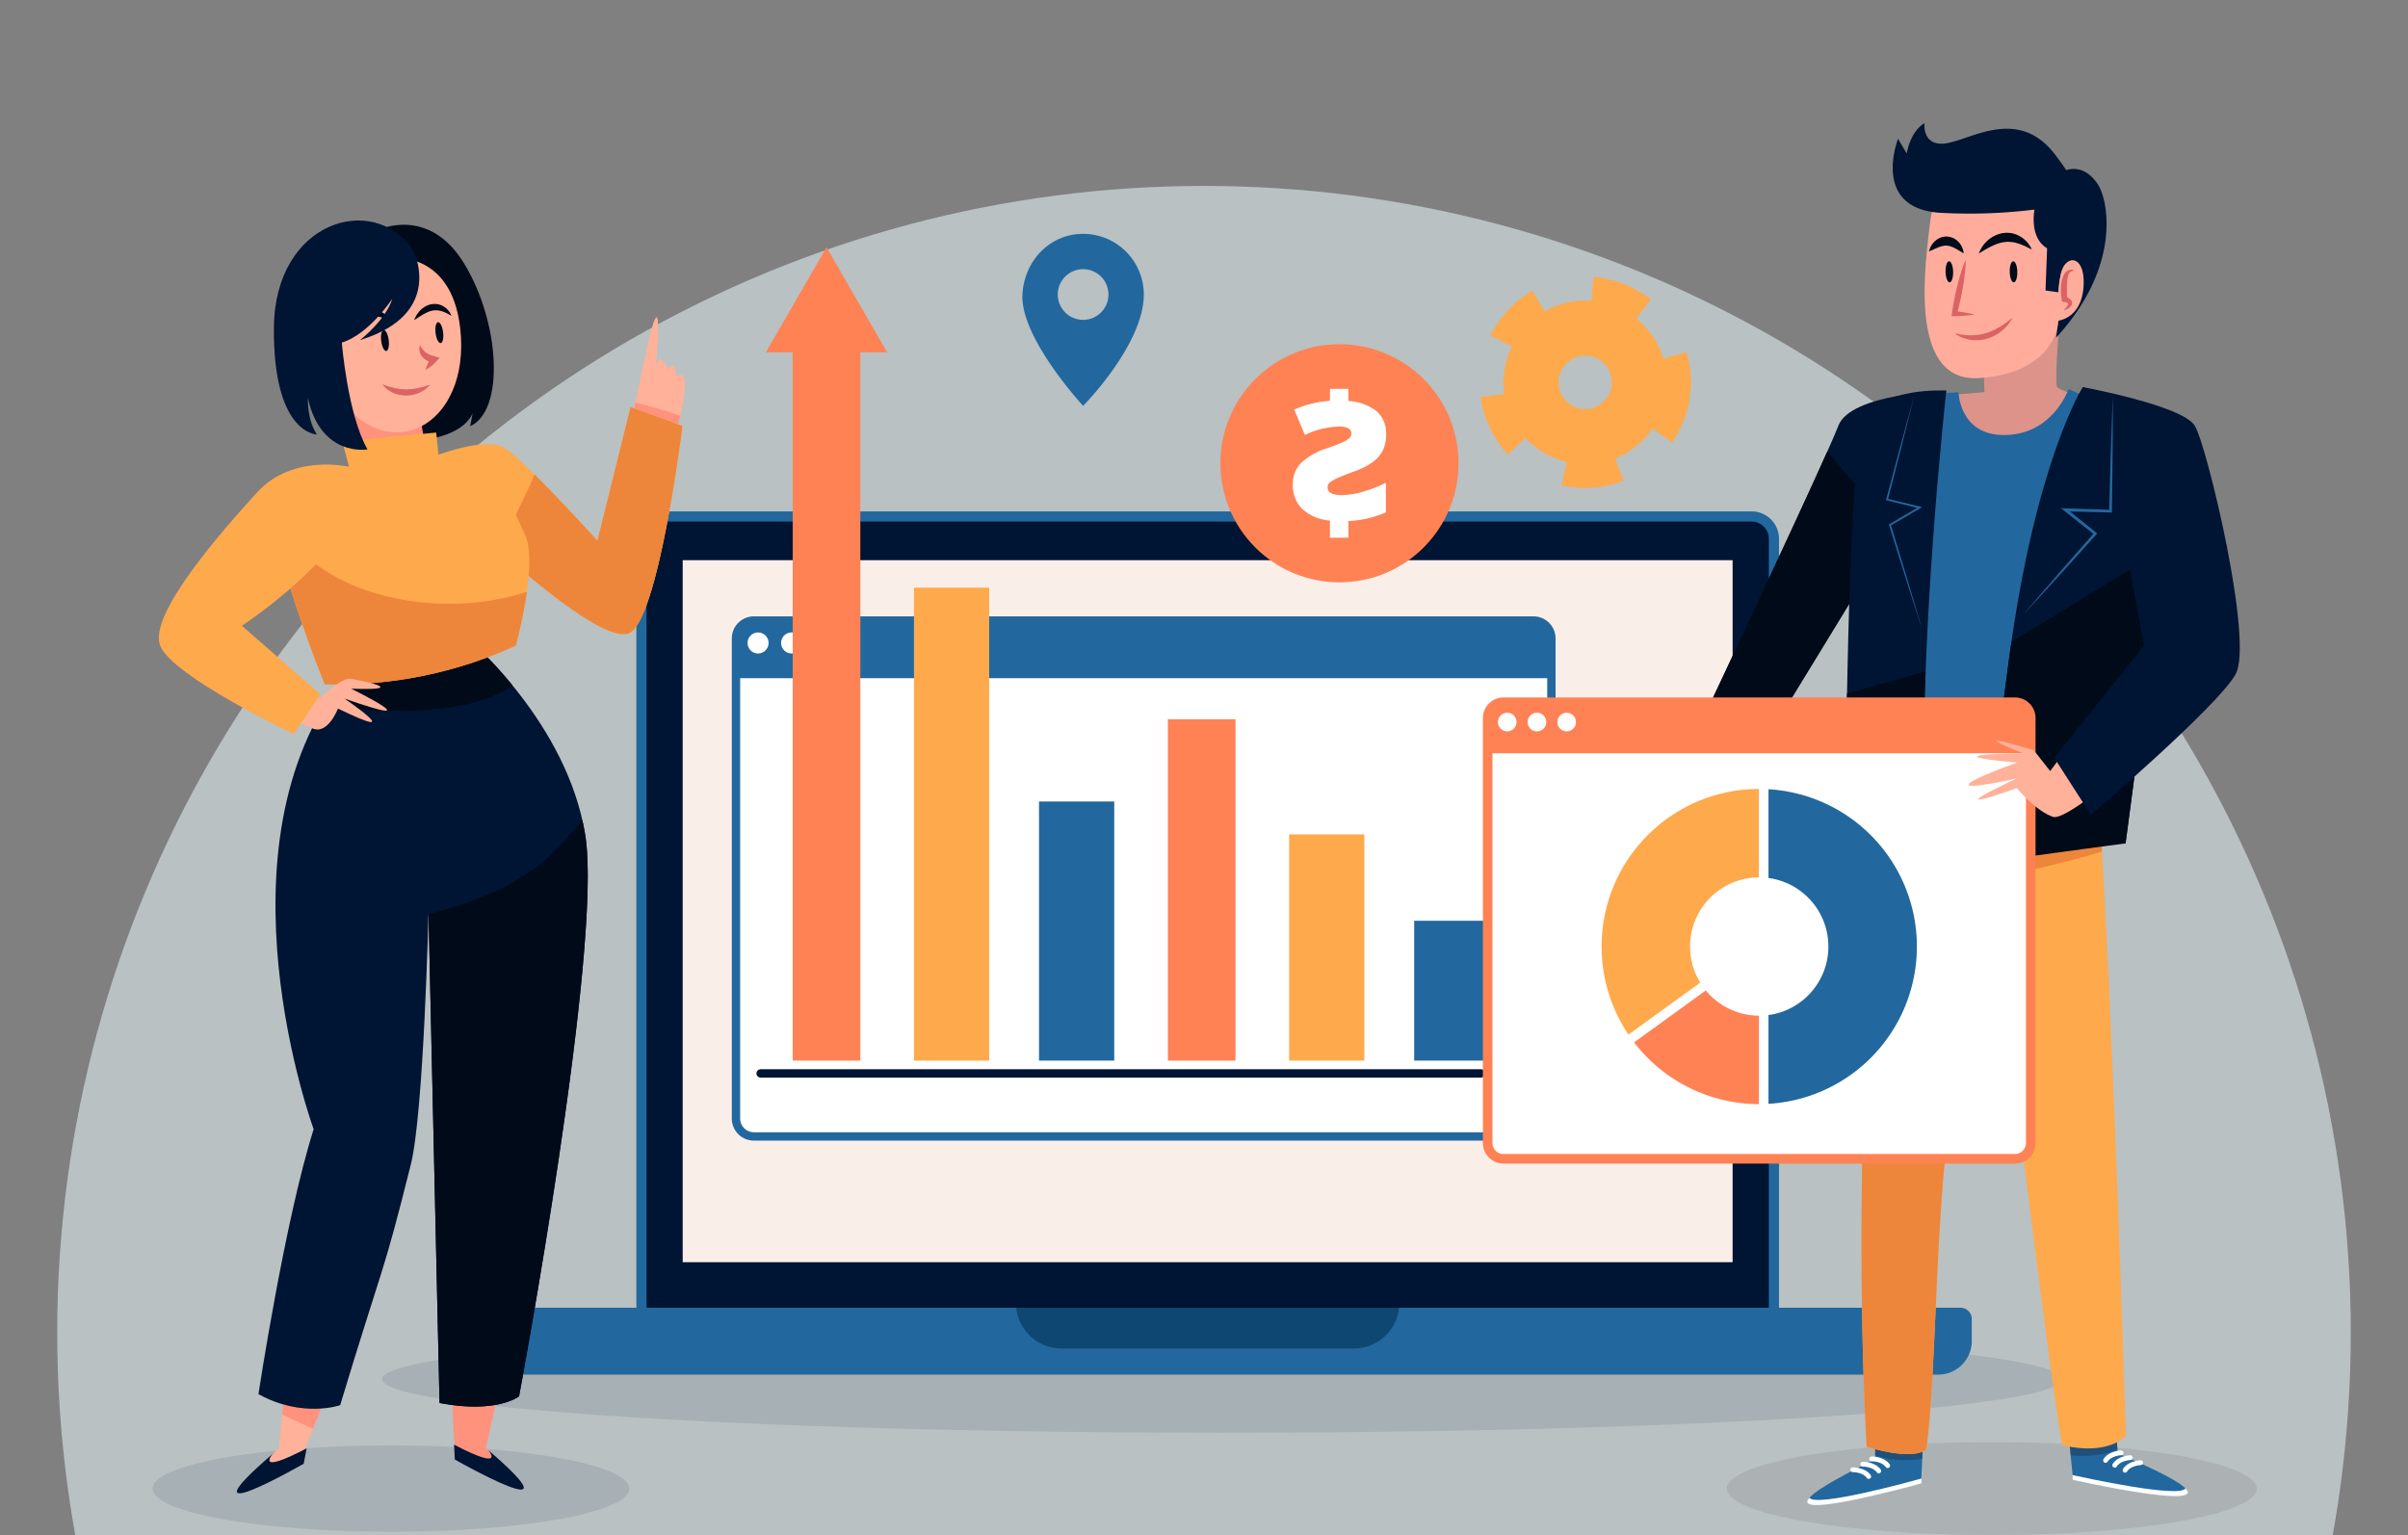<svg xmlns="http://www.w3.org/2000/svg" xmlns:xlink="http://www.w3.org/1999/xlink" width="505" height="322" viewBox="0 0 505 322">
  <rect x="0" y="0" width="505" height="322" fill="#808080" stroke="none"/>
  <defs>
    <clipPath id="clip-path">
      <rect id="Rectángulo_416964" data-name="Rectángulo 416964" width="505" height="322" fill="#fff" stroke="#707070" stroke-width="1"/>
    </clipPath>
  </defs>
  <g id="Enmascarar_grupo_1098891" data-name="Enmascarar grupo 1098891" clip-path="url(#clip-path)">
    <g id="Grupo_1202704" data-name="Grupo 1202704" transform="translate(12 25.847)">
      <circle id="Elipse_12683" data-name="Elipse 12683" cx="240.5" cy="240.5" r="240.5" transform="translate(0 13.153)" fill="#e4f2f4" opacity="0.57"/>
      <g id="OBJECTS" transform="translate(20 0)">
        <g id="Grupo_1202354" data-name="Grupo 1202354" transform="translate(48.113 23.207)">
          <g id="Grupo_1202339" data-name="Grupo 1202339" transform="translate(0 59.287)">
            <ellipse id="Elipse_12660" data-name="Elipse 12660" cx="176.202" cy="11.247" rx="176.202" ry="11.247" transform="translate(0 169.709)" fill="#001433" opacity="0.1"/>
            <g id="Grupo_1202338" data-name="Grupo 1202338" transform="translate(12.922)">
              <g id="Grupo_1202336" data-name="Grupo 1202336" transform="translate(41.49)">
                <path id="Trazado_1043733" data-name="Trazado 1043733" d="M201.006,321.546a4.675,4.675,0,0,0,4.675,4.675H433.825a4.675,4.675,0,0,0,4.675-4.675V156.983a4.675,4.675,0,0,0-4.675-4.675H205.681a4.675,4.675,0,0,0-4.675,4.675Z" transform="translate(-201.006 -152.308)" fill="#001433" stroke="#22689e" stroke-miterlimit="10" stroke-width="2.139"/>
                <rect id="Rectángulo_416839" data-name="Rectángulo 416839" width="220.185" height="147.258" transform="translate(8.649 9.167)" fill="#faeee8"/>
              </g>
              <g id="Grupo_1202337" data-name="Grupo 1202337" transform="translate(0 165.978)">
                <path id="Trazado_1043734" data-name="Trazado 1043734" d="M140.07,405.422h315.8a2.338,2.338,0,0,1,2.338,2.338V412.9a2.315,2.315,0,0,1-.092.614,7.008,7.008,0,0,1-6.921,5.931H144.746a7.008,7.008,0,0,1-6.921-5.931,2.316,2.316,0,0,1-.092-.614V407.76A2.337,2.337,0,0,1,140.07,405.422Z" transform="translate(-137.733 -405.422)" fill="#22689e"/>
                <path id="Trazado_1043735" data-name="Trazado 1043735" d="M401.166,405.422a9.574,9.574,0,0,1-9.517,8.549H330.379a9.574,9.574,0,0,1-9.517-8.549Z" transform="translate(-200.778 -405.422)" fill="#003154" opacity="0.6"/>
              </g>
            </g>
          </g>
          <g id="Grupo_1202348" data-name="Grupo 1202348" transform="translate(74.234 2.816)">
            <g id="Grupo_1202344" data-name="Grupo 1202344" transform="translate(0 78.302)">
              <g id="Grupo_1202340" data-name="Grupo 1202340">
                <path id="Trazado_1043736" data-name="Trazado 1043736" d="M443.177,290.053a3.757,3.757,0,0,1-3.757,3.757H275.927a3.757,3.757,0,0,1-3.757-3.757v-100.7a3.758,3.758,0,0,1,3.757-3.757H439.419a3.757,3.757,0,0,1,3.757,3.757Z" transform="translate(-272.17 -185.6)" fill="#fff" stroke="#22689e" stroke-miterlimit="10" stroke-width="1.754"/>
              </g>
              <g id="Grupo_1202343" data-name="Grupo 1202343" transform="translate(0 0.507)">
                <g id="Grupo_1202342" data-name="Grupo 1202342">
                  <path id="Trazado_1043737" data-name="Trazado 1043737" d="M272.17,197.953V190.13a3.757,3.757,0,0,1,3.757-3.757H439.419a3.757,3.757,0,0,1,3.757,3.757v7.822Z" transform="translate(-272.17 -186.373)" fill="#22689e"/>
                  <g id="Grupo_1202341" data-name="Grupo 1202341" transform="translate(2.424 1.982)">
                    <circle id="Elipse_12661" data-name="Elipse 12661" cx="2.209" cy="2.209" r="2.209" transform="translate(0)" fill="#fff"/>
                    <path id="Trazado_1043738" data-name="Trazado 1043738" d="M516.2,191.6a2.209,2.209,0,1,1-2.209-2.209A2.209,2.209,0,0,1,516.2,191.6Z" transform="translate(-504.739 -189.395)" fill="#fff"/>
                    <path id="Trazado_1043739" data-name="Trazado 1043739" d="M505.46,191.6a2.209,2.209,0,1,1-2.209-2.209A2.209,2.209,0,0,1,505.46,191.6Z" transform="translate(-486.959 -189.395)" fill="#fff"/>
                  </g>
                </g>
              </g>
            </g>
            <g id="Grupo_1202347" data-name="Grupo 1202347" transform="translate(5.172)">
              <g id="Grupo_1202346" data-name="Grupo 1202346" transform="translate(1.09)">
                <rect id="Rectángulo_416840" data-name="Rectángulo 416840" width="14.185" height="71.601" transform="translate(84.312 99.006)" fill="#ff8255"/>
                <rect id="Rectángulo_416841" data-name="Rectángulo 416841" width="15.773" height="99.204" transform="translate(31.067 71.403)" fill="#ffa94d"/>
                <rect id="Rectángulo_416842" data-name="Rectángulo 416842" width="15.773" height="47.449" transform="translate(109.744 123.158)" fill="#ffa94d"/>
                <rect id="Rectángulo_416843" data-name="Rectángulo 416843" width="15.773" height="54.35" transform="translate(57.292 116.257)" fill="#22689e"/>
                <rect id="Rectángulo_416844" data-name="Rectángulo 416844" width="15.773" height="29.335" transform="translate(135.97 141.272)" fill="#22689e"/>
                <g id="Grupo_1202345" data-name="Grupo 1202345" transform="translate(0)">
                  <rect id="Rectángulo_416845" data-name="Rectángulo 416845" width="14.185" height="151.821" transform="translate(5.635 18.786)" fill="#ff8255"/>
                  <path id="Trazado_1043740" data-name="Trazado 1043740" d="M510.04,88.236,497.312,66.191,484.585,88.236Z" transform="translate(-484.585 -66.191)" fill="#ff8255"/>
                </g>
              </g>
              <line id="Línea_968" data-name="Línea 968" x1="151.054" transform="translate(0 173.291)" fill="none" stroke="#001433" stroke-linecap="round" stroke-miterlimit="10" stroke-width="1.754"/>
            </g>
          </g>
          <g id="Grupo_1202353" data-name="Grupo 1202353" transform="translate(134.299)">
            <g id="Grupo_1202350" data-name="Grupo 1202350" transform="translate(31.18 12.803)">
              <circle id="Elipse_12662" data-name="Elipse 12662" cx="24.975" cy="24.975" r="24.975" transform="translate(35.32 70.64) rotate(-135)" fill="#ff8255"/>
              <g id="Grupo_1202349" data-name="Grupo 1202349" transform="translate(25.541 19.712)">
                <path id="Trazado_1043741" data-name="Trazado 1043741" d="M336.68,139.207a22.182,22.182,0,0,0,7.874-1.829v-6.195a26.952,26.952,0,0,1-4.7,1.838,16.281,16.281,0,0,1-4.46.737,5.3,5.3,0,0,1-2.323-.382,1.327,1.327,0,0,1-.737-1.278,1.3,1.3,0,0,1,.532-1.045,8.242,8.242,0,0,1,1.772-.971q1.24-.541,3.35-1.306a15.159,15.159,0,0,0,3.825-1.969,6.87,6.87,0,0,0,2.118-2.445,7.631,7.631,0,0,0,.662-3.368,6.068,6.068,0,0,0-1.978-4.814,10.492,10.492,0,0,0-5.934-2.146V111.48h-3.862V114a21.892,21.892,0,0,0-7.482,1.829l2.22,5.318a17.41,17.41,0,0,1,7.035-1.754,4.355,4.355,0,0,1,2.1.364,1.176,1.176,0,0,1,.607,1.073,1.319,1.319,0,0,1-.439,1.017,6.181,6.181,0,0,1-1.521.9q-1.082.495-3,1.148a14.512,14.512,0,0,0-5.6,3.144,6.28,6.28,0,0,0-1.7,4.544,6.839,6.839,0,0,0,1.987,5.094,9.673,9.673,0,0,0,5.794,2.426v3.6h3.862Z" transform="translate(-325.037 -111.48)" fill="#fff"/>
              </g>
            </g>
            <path id="Trazado_1043742" data-name="Trazado 1043742" d="M402.538,74.621c.363-7.018,5.7-12.725,12.725-12.725a12.725,12.725,0,0,1,12.725,12.725c0,10.513-12.725,23.356-12.725,23.356S402.067,83.72,402.538,74.621Zm12.725,5.315a5.315,5.315,0,1,0-5.315-5.315A5.315,5.315,0,0,0,415.263,79.936Z" transform="translate(-402.526 -61.896)" fill="#22689e"/>
            <g id="Grupo_1202352" data-name="Grupo 1202352" transform="translate(103.821 16.929)">
              <g id="Grupo_1202351" data-name="Grupo 1202351">
                <circle id="Elipse_12663" data-name="Elipse 12663" cx="14.213" cy="14.213" r="14.213" fill="none" stroke="#ffa94d" stroke-miterlimit="10" stroke-width="15.895" stroke-dasharray="8.51 8.51"/>
              </g>
              <circle id="Elipse_12664" data-name="Elipse 12664" cx="11.371" cy="11.371" r="11.371" transform="translate(2.843 2.843)" fill="none" stroke="#ffa94d" stroke-miterlimit="10" stroke-width="11.56"/>
            </g>
          </g>
        </g>
        <g id="Grupo_1202376" data-name="Grupo 1202376" transform="translate(0 20.408)">
          <ellipse id="Elipse_12665" data-name="Elipse 12665" cx="49.987" cy="9.06" rx="49.987" ry="9.06" transform="translate(0 256.934)" fill="#001433" opacity="0.1"/>
          <g id="Grupo_1202375" data-name="Grupo 1202375" transform="translate(1.31 0)">
            <g id="Grupo_1202361" data-name="Grupo 1202361" transform="translate(32.887 0.89)">
              <g id="Grupo_1202355" data-name="Grupo 1202355">
                <path id="Trazado_1043743" data-name="Trazado 1043743" d="M610.458,60.077s10.595-5.211,18.063,7.121,8.511,30.743,1.216,34.042l.521-2.779s-1.39,4.863-11.289,5.732S610.458,60.077,610.458,60.077Z" transform="translate(-597.328 -58.984)" fill="#000a19"/>
                <path id="Trazado_1043744" data-name="Trazado 1043744" d="M631.2,113.36s5.906,17.542,2.431,18.584,14.937-2.431,14.937-2.431l-2.258-14.937Z" transform="translate(-624.843 -77.703)" fill="#ff927d"/>
                <path id="Trazado_1043745" data-name="Trazado 1043745" d="M635.865,69.6s13.374-2.258,15.284,14.763c2.3,20.487-15.422,30.008-26.574,13.026C616.934,85.757,621.1,71.689,635.865,69.6Z" transform="translate(-620.825 -62.606)" fill="#ffb199"/>
              </g>
              <g id="Grupo_1202360" data-name="Grupo 1202360" transform="translate(7.087 16.61)">
                <g id="Grupo_1202356" data-name="Grupo 1202356" transform="translate(13.575)">
                  <path id="Trazado_1043746" data-name="Trazado 1043746" d="M631.775,86.818a2.1,2.1,0,0,0-.16-.4,3.447,3.447,0,0,0-.249-.426,3.516,3.516,0,0,0-.41-.5,3.648,3.648,0,0,0-.591-.513,3.7,3.7,0,0,0-.794-.421c-.149-.054-.3-.1-.463-.152-.163-.03-.33-.054-.5-.073a4.107,4.107,0,0,0-1.029.038,4.4,4.4,0,0,0-.957.319,3.882,3.882,0,0,0-.811.489,5.455,5.455,0,0,0-.646.569c-.178.2-.334.4-.475.588a2.719,2.719,0,0,0-.335.534c-.092.163-.16.313-.217.434-.112.245-.163.389-.163.389s.142-.074.368-.213.519-.361.887-.58c.186-.108.381-.224.578-.355s.427-.216.641-.342a5.114,5.114,0,0,1,.679-.294,5.176,5.176,0,0,1,.7-.2c.117-.025.235-.024.353-.041a1.348,1.348,0,0,1,.351-.019c.117.008.234.007.351.007.115.022.229.042.344.056a4.675,4.675,0,0,1,.664.172,6.2,6.2,0,0,1,.606.237,9.962,9.962,0,0,1,.919.479C631.644,86.731,631.775,86.818,631.775,86.818Z" transform="translate(-623.975 -84.315)" fill="#000a19"/>
                </g>
                <g id="Grupo_1202357" data-name="Grupo 1202357" transform="translate(0 1.238)">
                  <path id="Trazado_1043747" data-name="Trazado 1043747" d="M652,88.7a2.279,2.279,0,0,0-.205-.412,3.9,3.9,0,0,0-.782-.939,4.256,4.256,0,0,0-1.536-.9l-.494-.146c-.172-.028-.348-.054-.526-.071a5.124,5.124,0,0,0-1.083.033,5.864,5.864,0,0,0-1.025.3c-.159.07-.315.146-.466.224a2.163,2.163,0,0,0-.426.254,6.717,6.717,0,0,0-.732.565c-.207.2-.39.407-.555.6a2.911,2.911,0,0,0-.4.547c-.111.169-.2.324-.268.449-.142.252-.208.4-.208.4s.156-.074.4-.216.57-.373.983-.589c.205-.11.423-.227.64-.365.226-.123.481-.209.718-.341a6.6,6.6,0,0,1,.766-.289c.257-.1.53-.123.792-.2a6.322,6.322,0,0,1,.8-.059c.132.007.264.007.4,0l.388.054a7.314,7.314,0,0,1,.744.164c.231.083.465.146.67.238a9.927,9.927,0,0,1,1.015.479C651.856,88.607,652,88.7,652,88.7Z" transform="translate(-643.291 -86.203)" fill="#000a19"/>
                </g>
                <path id="Trazado_1043748" data-name="Trazado 1043748" d="M626.59,92.45c.153,1.211.629,2.148,1.064,2.093s.664-1.081.511-2.292-.629-2.148-1.064-2.093S626.438,91.238,626.59,92.45Z" transform="translate(-608.521 -86.325)" fill="#000a19"/>
                <path id="Trazado_1043749" data-name="Trazado 1043749" d="M643.987,94.966c.153,1.211.629,2.148,1.063,2.093s.664-1.081.511-2.292-.629-2.148-1.064-2.094S643.834,93.755,643.987,94.966Z" transform="translate(-637.326 -87.192)" fill="#000a19"/>
                <g id="Grupo_1202358" data-name="Grupo 1202358" transform="translate(14.657 8.64)">
                  <path id="Trazado_1043750" data-name="Trazado 1043750" d="M627.879,97.49a2.119,2.119,0,0,0-.106,1.254,2.6,2.6,0,0,0,.573,1.2,3.1,3.1,0,0,0,1.079.821,3.845,3.845,0,0,0,.622.23c.21.056.424.081.635.119l-.4-1.047a9.938,9.938,0,0,0-.725,1.223,6.817,6.817,0,0,0-.526,1.382,6.832,6.832,0,0,0,1.232-.817,10.073,10.073,0,0,0,1.033-.976l.687-.74-1.089-.307-.473-.134c-.144-.064-.306-.1-.443-.164a3.062,3.062,0,0,1-.412-.2.952.952,0,0,1-.2-.113c-.06-.045-.133-.076-.191-.125a3.775,3.775,0,0,1-.359-.3,4.548,4.548,0,0,1-.34-.364A5.08,5.08,0,0,1,628.17,98,5.47,5.47,0,0,1,627.879,97.49Z" transform="translate(-627.725 -97.49)" fill="#db6363"/>
                </g>
                <g id="Grupo_1202359" data-name="Grupo 1202359" transform="translate(6.887 16.888)">
                  <path id="Trazado_1043751" data-name="Trazado 1043751" d="M640.817,110.149s-.172.037-.462.119c-.144.043-.321.092-.516.163a4.193,4.193,0,0,1-.656.192c-.238.051-.49.1-.744.178a6.986,6.986,0,0,1-.833.144,5.275,5.275,0,0,1-.889.108c-.3.008-.611.031-.917.052-.306-.024-.612-.048-.915-.056a5.354,5.354,0,0,1-.885-.115,6.056,6.056,0,0,1-.833-.157c-.258-.081-.512-.142-.751-.2a4.184,4.184,0,0,1-.637-.2c-.187-.072-.359-.125-.5-.172-.286-.09-.462-.135-.462-.135s.108.132.317.353c.106.108.235.244.393.388a2.613,2.613,0,0,0,.561.448c.222.14.468.292.738.437a3.741,3.741,0,0,0,.893.359,4.444,4.444,0,0,0,1.005.257c.352.045.713.075,1.073.106.359-.029.72-.06,1.071-.1a4.54,4.54,0,0,0,1-.249,4.085,4.085,0,0,0,.9-.348c.278-.142.529-.292.756-.43a2.553,2.553,0,0,0,.561-.425c.157-.135.286-.265.4-.369C640.7,110.281,640.817,110.149,640.817,110.149Z" transform="translate(-630.814 -110.069)" fill="#db6363"/>
                </g>
              </g>
            </g>
            <g id="Grupo_1202368" data-name="Grupo 1202368" transform="translate(16.366 77.473)">
              <g id="Grupo_1202365" data-name="Grupo 1202365" transform="translate(0 118.506)">
                <g id="Grupo_1202363" data-name="Grupo 1202363" transform="translate(0 3.433)">
                  <g id="Grupo_1202362" data-name="Grupo 1202362" transform="translate(2.617)">
                    <path id="Trazado_1043752" data-name="Trazado 1043752" d="M673.681,375.368s-14.843,41.217-17.4,45.957c-1.921,3.559-20.339,12.418-4.8-1.4,0,0,3.463-40.867,8.306-54.071S673.681,375.368,673.681,375.368Z" transform="translate(-645.297 -361.727)" fill="#ffb199"/>
                    <path id="Trazado_1043753" data-name="Trazado 1043753" d="M645.3,412.751c1.233-12.327,4.056-37.151,7.632-46.9,4.843-13.2,13.894,9.515,13.894,9.515s-10.049,27.906-15.035,40.434C649.616,414.8,647.456,413.777,645.3,412.751Z" transform="translate(-638.438 -361.727)" fill="#ff927d"/>
                  </g>
                  <path id="Trazado_1043754" data-name="Trazado 1043754" d="M684.894,450.406l-.608,3.213s-26.632,15.285-6.484-2.084C677.8,451.535,673.778,456.2,684.894,450.406Z" transform="translate(-670.267 -392.255)" fill="#001433"/>
                </g>
                <g id="Grupo_1202364" data-name="Grupo 1202364" transform="translate(44.356)">
                  <path id="Trazado_1043755" data-name="Trazado 1043755" d="M597.259,361.078s.232,57.664,1.853,59.285,19.569,10.306,6.021-2.374c0,0,11.348-49.732,10.19-58.069S597.259,361.078,597.259,361.078Z" transform="translate(-597.259 -356.492)" fill="#ff927d"/>
                  <path id="Trazado_1043756" data-name="Trazado 1043756" d="M600.8,449.214l.174,3.127s27.173,15.4,7.026-1.969C608,450.372,611.917,455,600.8,449.214Z" transform="translate(-599.615 -388.412)" fill="#001433"/>
                </g>
              </g>
              <g id="Grupo_1202367" data-name="Grupo 1202367" transform="translate(4.524)">
                <path id="Trazado_1043757" data-name="Trazado 1043757" d="M624.358,186.084s20.842,17.6,24.548,41.221-13.895,117.644-13.895,117.644-4.631,3.706-16.674,1.389l-2.316-102.822s-.991,41.942-3.706,52.8c-6.091,24.366-5.529,19.747-14.821,50.485,0,0-7.874,2.779-17.137-2.316,0,0,5.558-36.59,11.579-55.58,0,0-21.769-59.285,6.484-94.949S624.358,186.084,624.358,186.084Z" transform="translate(-580.357 -175.772)" fill="#001433"/>
                <g id="Grupo_1202366" data-name="Grupo 1202366" transform="translate(13.967 0)">
                  <path id="Trazado_1043758" data-name="Trazado 1043758" d="M588.779,266.619c6.987-2.479,13.428-5.954,18.644-11.3a76.429,76.429,0,0,0,5.178-5.956c.244,1.078.461,2.168.634,3.273,3.706,23.621-13.895,117.644-13.895,117.644s-4.631,3.706-16.674,1.389L580.356,269.1C583.207,268.389,586.029,267.595,588.779,266.619Z" transform="translate(-558.653 -201.108)" fill="#000a19"/>
                  <path id="Trazado_1043759" data-name="Trazado 1043759" d="M643.732,195.831a28.842,28.842,0,0,1-9.575,3.945,74.437,74.437,0,0,1-18.143,1.275,80.854,80.854,0,0,1-11.6-1.2,58.838,58.838,0,0,1,4.1-5.889c28.253-35.663,25.937-7.874,25.937-7.874A81.412,81.412,0,0,1,643.732,195.831Z" transform="translate(-604.412 -175.772)" fill="#000a19"/>
                </g>
              </g>
            </g>
            <g id="Grupo_1202374" data-name="Grupo 1202374" transform="translate(0 20.298)">
              <g id="Grupo_1202371" data-name="Grupo 1202371" transform="translate(57.48)">
                <g id="Grupo_1202369" data-name="Grupo 1202369" transform="translate(39.138)">
                  <path id="Trazado_1043760" data-name="Trazado 1043760" d="M561.084,112.993s4.249-15.072.058-11.951c0,0,0-3.923-1.679-1.481,0,0-1.621-4.169-2.548-.927,0,0,2.084-22.927-2.779.463l-4.863,23.39Z" transform="translate(-549.274 -88.581)" fill="#ffb199"/>
                  <path id="Trazado_1043761" data-name="Trazado 1043761" d="M563.494,118.571c-.474,2.115-.946,3.791-.946,3.791l-11.811,9.5s0-.01,3.34-16.062C557.231,116.672,560.382,117.56,563.494,118.571Z" transform="translate(-550.738 -97.95)" fill="#ff927d"/>
                </g>
                <g id="Grupo_1202370" data-name="Grupo 1202370" transform="translate(0 18.853)">
                  <path id="Trazado_1043762" data-name="Trazado 1043762" d="M550.062,127.754s10.884-4.4,15.053-1.852,19.453,19.453,19.453,19.453l6.948-28.021L602.4,121.27s-5.094,41.453-11.348,43.537S562.8,146.281,562.8,146.281Z" transform="translate(-550.062 -117.332)" fill="#ffa94d"/>
                  <path id="Trazado_1043763" data-name="Trazado 1043763" d="M552.313,142.707c1.734-3.642,3.7-7.393,5.3-11.253,5.885,5.829,13.182,13.9,13.182,13.9l6.948-28.021,10.884,3.937s-5.094,41.453-11.348,43.537c-5.443,1.814-22.815-13.566-27.223-17.579Q551.225,144.985,552.313,142.707Z" transform="translate(-536.294 -117.332)" fill="#ed863a"/>
                </g>
              </g>
              <g id="Grupo_1202372" data-name="Grupo 1202372" transform="translate(23.848 24.181)">
                <path id="Trazado_1043764" data-name="Trazado 1043764" d="M633.832,130.087l-.463-4.632-19.684,1.852,1.39,5.327s-10.19-.231-15.053,4.4,9.958,41.221,9.958,41.221a89.7,89.7,0,0,0,40.063-8.106s4.632-16.674,2.084-22.927-10.19-18.758-10.19-18.758Z" transform="translate(-599.042 -125.456)" fill="#ffa94d"/>
                <path id="Trazado_1043765" data-name="Trazado 1043765" d="M622.264,168.464a54.881,54.881,0,0,0,30.8-.553,100.093,100.093,0,0,1-2.329,11.262,89.714,89.714,0,0,1-40.063,8.106s-9.738-24.047-10.831-35.617C603.652,160.209,613.694,166.208,622.264,168.464Z" transform="translate(-599.731 -134.477)" fill="#ed863a"/>
              </g>
              <g id="Grupo_1202373" data-name="Grupo 1202373" transform="translate(0 30.9)">
                <path id="Trazado_1043766" data-name="Trazado 1043766" d="M649.393,202.8l9.495,5.094s4.631-4.4,6.484-4.169,13.2,2.548.232,2.084c0,0,17.832,8.8-1.39,2.084,0,0,13.9,9.5-1.39,2.084,0,0-2.084,5.558-5.327,4.169s-12.969-6.484-12.969-6.484Z" transform="translate(-625.26 -158.801)" fill="#ffb199"/>
                <path id="Trazado_1043767" data-name="Trazado 1043767" d="M694.412,136.163s-11.811-2.779-19.221,5.327-22.927,25.706-20.379,32.19,28.021,18.527,28.021,18.527l5.558-8.337L671.948,169.51S702.749,149.363,694.412,136.163Z" transform="translate(-654.532 -135.703)" fill="#ffa94d"/>
              </g>
            </g>
            <path id="Trazado_1043768" data-name="Trazado 1043768" d="M663.411,63.778s6.948,13.374-11.116,18.932c0,0,5.384-4.169,6.774-8.684,0,0-4.863,7.468-10.595,9.205,0,0,1.216,15.111,5.384,22.405,0,0-9.727,1.737-12.506-10.769,0,0-.174,4.689,1.911,7.642,0,0-9.205,0-9.032-22.405S655.075,51.62,663.411,63.778Z" transform="translate(-610.099 -57.627)" fill="#001433"/>
          </g>
        </g>
        <g id="Grupo_1202427" data-name="Grupo 1202427" transform="translate(279.992)">
          <ellipse id="Elipse_12666" data-name="Elipse 12666" cx="55.56" cy="9.748" rx="55.56" ry="9.748" transform="translate(50.17 276.658)" fill="#352c38" opacity="0.1"/>
          <g id="Grupo_1202426" data-name="Grupo 1202426">
            <g id="Grupo_1202387" data-name="Grupo 1202387" transform="translate(84.945)">
              <g id="Grupo_1202380" data-name="Grupo 1202380">
                <g id="Grupo_1202377" data-name="Grupo 1202377" transform="translate(2.258 8.543)">
                  <path id="Trazado_1043769" data-name="Trazado 1043769" d="M113.415,84.239s-1.452,16.164-.812,17.446,19.706,6.248,19.706,6.248-33.8,14.1-44.539,8.651-7.049-12.977-5.447-12.817,15.06-.961,15.06-.961l-.321-8.972Z" transform="translate(-80.396 -54.924)" fill="#dd938a"/>
                  <path id="Trazado_1043770" data-name="Trazado 1043770" d="M132.764,73.912s9.5-17.5-2.468-29.054-23.138-1.952-24.115,6.564S101.243,85.4,116.34,84.454,132.764,73.912,132.764,73.912Z" transform="translate(-100.552 -39.534)" fill="#ffac9d"/>
                </g>
                <g id="Grupo_1202379" data-name="Grupo 1202379">
                  <g id="Grupo_1202378" data-name="Grupo 1202378">
                    <path id="Trazado_1043771" data-name="Trazado 1043771" d="M95.732,29.781l1.822,3.066s.659-4.521,3.725-6.342c0,0-.589,5.016,4.611,4.206s15-7.6,22.636,2.195c.951,1.22,1.765,2.364,2.464,3.432,1.694-.511,4.273-.483,6.573,2.877,2.317,3.385,5.054,17.346-8.686,32.274l1.017-7.126s1.87.851,3.365-2.073c2.59-5.068.134-7.339-1.9-6.262s-1.957,5.937-1.957,5.937l-2.742-.37.33-8.848c-3.831-2.265-2.643-8.128-2.643-8.128a110.65,110.65,0,0,1-19.992.662C90.043,44.213,95.732,29.781,95.732,29.781Z" transform="translate(-94.616 -26.505)" fill="#001433"/>
                  </g>
                  <path id="Trazado_1043772" data-name="Trazado 1043772" d="M102,83.011s4.889-.42,5.321-7.178-3.86-6.843-4.771-2.622A42.8,42.8,0,0,0,102,83.011Z" transform="translate(-67.301 -41.596)" fill="#ffac9d"/>
                </g>
              </g>
              <g id="Grupo_1202386" data-name="Grupo 1202386" transform="translate(7.603 22.969)">
                <g id="Grupo_1202381" data-name="Grupo 1202381" transform="translate(4.729 5.634)">
                  <path id="Trazado_1043773" data-name="Trazado 1043773" d="M139.737,70.124a28.367,28.367,0,0,0-1,2.75c-.29.926-.545,1.858-.779,2.8a56.271,56.271,0,0,0-1.113,5.685l-.094.649.586-.014c.714-.016,1.429-.045,2.145-.1s1.432-.115,2.152-.237c-.7-.187-1.413-.31-2.121-.433s-1.418-.209-2.127-.291l.492.635a56.263,56.263,0,0,0,1.26-5.654c.162-.953.3-1.91.408-2.873A28.512,28.512,0,0,0,139.737,70.124Z" transform="translate(-136.753 -70.124)" fill="#db6363"/>
                </g>
                <g id="Grupo_1202382" data-name="Grupo 1202382" transform="translate(5.338 17.809)">
                  <path id="Trazado_1043774" data-name="Trazado 1043774" d="M136.878,88.692s-.163.147-.458.38-.713.561-1.226.921c-.258.179-.539.364-.841.549-.292.2-.635.351-.96.551-.344.165-.7.34-1.063.486a7.508,7.508,0,0,1-1.13.387,6.754,6.754,0,0,1-1.159.273,9.759,9.759,0,0,1-1.15.136,2.991,2.991,0,0,1-.556.016l-.538,0a7.442,7.442,0,0,1-.993-.075,8.557,8.557,0,0,1-.852-.1c-.25-.056-.473-.093-.659-.127-.371-.064-.593-.092-.593-.092s.179.119.509.313c.165.1.367.215.606.34a4.723,4.723,0,0,0,.837.336,4.867,4.867,0,0,0,1.039.291,6.441,6.441,0,0,0,1.206.153,6.876,6.876,0,0,0,1.308-.047,7.615,7.615,0,0,0,1.328-.268,8.692,8.692,0,0,0,1.263-.479,9.646,9.646,0,0,0,1.132-.637,8.9,8.9,0,0,0,.953-.738,7.18,7.18,0,0,0,.765-.751,7.76,7.76,0,0,0,.952-1.276A4.017,4.017,0,0,0,136.878,88.692Z" transform="translate(-124.7 -88.692)" fill="#db6363"/>
                </g>
                <g id="Grupo_1202383" data-name="Grupo 1202383" transform="translate(27.658 7.749)">
                  <path id="Trazado_1043775" data-name="Trazado 1043775" d="M105.366,81.915a3.653,3.653,0,0,0,.894-.36,2.984,2.984,0,0,0,.418-.287,1.165,1.165,0,0,0,.194-.192,1,1,0,0,0,.174-.247.879.879,0,0,0,.121-.334.847.847,0,0,0-.02-.412,1.275,1.275,0,0,0-.188-.357,1.789,1.789,0,0,0-.246-.239,1.277,1.277,0,0,0-.252-.171c-.083-.046-.169-.1-.255-.137l-.5-.176.441.489-.026-.882-.016-.887c-.009-.59,0-1.174.032-1.746.019-.287.058-.564.1-.838a3.656,3.656,0,0,1,.086-.4c.039-.127.072-.252.121-.372a1.768,1.768,0,0,1,.182-.321,1.021,1.021,0,0,1,.263-.254,1.556,1.556,0,0,1,.829-.211,1.706,1.706,0,0,0-.45-.193,1.263,1.263,0,0,0-.529-.022,1.532,1.532,0,0,0-.525.206,2.2,2.2,0,0,0-.414.374,2.745,2.745,0,0,0-.3.442,4.571,4.571,0,0,0-.217.469,4.915,4.915,0,0,0-.277.959,9.005,9.005,0,0,0-.171,1.919,11.282,11.282,0,0,0,.182,1.9l.078.414.363.075.386.08c.1.039.241.061.311.1.031.019.087.035.108.051,0,.014.045.021.05.031s.038.006.031.038a.138.138,0,0,1,0,.106.38.38,0,0,1-.047.153.91.91,0,0,1-.087.17,2.46,2.46,0,0,1-.237.355C105.787,81.448,105.583,81.682,105.366,81.915Z" transform="translate(-104.828 -73.35)" fill="#db6363"/>
                </g>
                <g id="Grupo_1202384" data-name="Grupo 1202384" transform="translate(0 0.797)">
                  <path id="Trazado_1043776" data-name="Trazado 1043776" d="M147.6,66.3a1.988,1.988,0,0,0-.046-.435,4.064,4.064,0,0,0-.373-1.075,4.177,4.177,0,0,0-.428-.647,3.681,3.681,0,0,0-.635-.635,2.32,2.32,0,0,0-.411-.276,2.089,2.089,0,0,0-.466-.233c-.169-.059-.341-.123-.517-.172-.181-.033-.369-.049-.555-.069a1.87,1.87,0,0,0-.555.018c-.184.02-.365.057-.542.09a5.13,5.13,0,0,0-.927.418,7.749,7.749,0,0,0-.706.558c-.181.21-.342.414-.481.6a2.319,2.319,0,0,0-.314.557,4.776,4.776,0,0,0-.185.456,3.14,3.14,0,0,0-.123.412s.162-.05.407-.155c.121-.053.271-.113.423-.194a4.159,4.159,0,0,1,.523-.235c.189-.077.384-.163.579-.259.2-.068.413-.125.613-.207.2-.063.409-.071.6-.138a2.134,2.134,0,0,0,.29-.01.674.674,0,0,1,.285,0l.285.017a2.509,2.509,0,0,0,.288.065,4.638,4.638,0,0,1,.589.193,5.858,5.858,0,0,1,.584.277c.2.089.371.212.553.3.166.111.344.2.487.3l.391.246Z" transform="translate(-140.335 -62.749)" fill="#000a19"/>
                </g>
                <g id="Grupo_1202385" data-name="Grupo 1202385" transform="translate(10.466)">
                  <path id="Trazado_1043777" data-name="Trazado 1043777" d="M118.509,65.884l.5-.306.554-.336c.209-.13.458-.255.708-.406.266-.13.529-.3.83-.43l.445-.217c.158-.058.311-.127.47-.192.312-.137.647-.22.972-.33a6.32,6.32,0,0,1,1-.178,4.049,4.049,0,0,1,.5-.049c.167.014.332.013.5.016a7.6,7.6,0,0,1,.982.125c.323.06.626.189.935.262a8.138,8.138,0,0,1,.85.337,5.141,5.141,0,0,1,.743.323c.212.118.414.209.578.289.332.157.544.236.544.236a5.846,5.846,0,0,0-.282-.515c-.1-.16-.215-.359-.369-.574a3.443,3.443,0,0,0-.58-.675,5.367,5.367,0,0,0-.813-.7,7.643,7.643,0,0,0-1.079-.6c-.2-.075-.418-.142-.635-.211l-.328-.1c-.113-.023-.23-.029-.345-.045-.232-.025-.468-.054-.7-.068a5.723,5.723,0,0,0-.71.045,5.8,5.8,0,0,0-1.365.317,5.373,5.373,0,0,0-.614.277,3.3,3.3,0,0,0-.567.317c-.175.119-.349.231-.511.351s-.3.256-.444.384a7.236,7.236,0,0,0-.727.771,6.8,6.8,0,0,0-.824,1.331A3.192,3.192,0,0,0,118.509,65.884Z" transform="translate(-118.509 -61.533)" fill="#000a19"/>
                </g>
                <path id="Trazado_1043778" data-name="Trazado 1043778" d="M123.163,72.892c.031,1.22.411,2.2.849,2.19s.768-1.009.737-2.23-.411-2.2-.849-2.19S123.132,71.673,123.163,72.892Z" transform="translate(-106.226 -64.676)" fill="#000a19"/>
                <path id="Trazado_1043779" data-name="Trazado 1043779" d="M143.686,72.892c.031,1.22.411,2.2.849,2.19s.768-1.009.737-2.23-.411-2.2-.849-2.19S143.655,71.673,143.686,72.892Z" transform="translate(-140.207 -64.676)" fill="#000a19"/>
              </g>
            </g>
            <g id="Grupo_1202401" data-name="Grupo 1202401" transform="translate(67.026 113.409)">
              <g id="Grupo_1202398" data-name="Grupo 1202398" transform="translate(0 142.069)">
                <g id="Grupo_1202392" data-name="Grupo 1202392" transform="translate(0 1.182)">
                  <g id="Grupo_1202388" data-name="Grupo 1202388" transform="translate(0.098)">
                    <path id="Trazado_1043780" data-name="Trazado 1043780" d="M177.276,428.823l-.8,17.541s-46.34,13.131-9.662-4.862l.343-23.593Z" transform="translate(-152.694 -417.908)" fill="#22689e"/>
                    <path id="Trazado_1043781" data-name="Trazado 1043781" d="M158.969,441.665a20.684,20.684,0,0,0,3.6-.262l.57-12.582-10.114-10.914-.33,22.733A17.4,17.4,0,0,0,158.969,441.665Z" transform="translate(-138.556 -417.908)" fill="#161826" opacity="0.3"/>
                  </g>
                  <g id="Grupo_1202391" data-name="Grupo 1202391" transform="translate(0 23.519)">
                    <g id="Grupo_1202389" data-name="Grupo 1202389" transform="translate(0 4.112)">
                      <path id="Trazado_1043782" data-name="Trazado 1043782" d="M154.226,464.074c-4.254,4.757,23.48-3.018,23.48-3.018l.043-1.012C175.538,460.661,155.538,466.159,154.226,464.074Z" transform="translate(-153.782 -460.045)" fill="#fff"/>
                    </g>
                    <g id="Grupo_1202390" data-name="Grupo 1202390" transform="translate(9.537)">
                      <path id="Trazado_1043783" data-name="Trazado 1043783" d="M164.618,453.774s2.321-.052,3.355,1.414" transform="translate(-160.648 -453.774)" fill="none" stroke="#fff" stroke-linecap="round" stroke-miterlimit="10" stroke-width="1.004"/>
                      <path id="Trazado_1043784" data-name="Trazado 1043784" d="M167.469,455.469s2.321-.052,3.355,1.414" transform="translate(-165.369 -454.357)" fill="none" stroke="#fff" stroke-linecap="round" stroke-miterlimit="10" stroke-width="1.004"/>
                      <path id="Trazado_1043785" data-name="Trazado 1043785" d="M170.672,457.243s2.321-.052,3.355,1.414" transform="translate(-170.672 -454.968)" fill="none" stroke="#fff" stroke-linecap="round" stroke-miterlimit="10" stroke-width="1.004"/>
                    </g>
                  </g>
                </g>
                <g id="Grupo_1202397" data-name="Grupo 1202397" transform="translate(53.966)">
                  <g id="Grupo_1202393" data-name="Grupo 1202393" transform="translate(0)">
                    <path id="Trazado_1043786" data-name="Trazado 1043786" d="M68.789,427.537l1.764,17.474s47,10.666,9.379-5.365L78.285,416.1Z" transform="translate(-68.789 -416.105)" fill="#22689e"/>
                    <path id="Trazado_1043787" data-name="Trazado 1043787" d="M96.007,440.141a20.752,20.752,0,0,1-3.609-.071l-1.266-12.533,9.5-11.432,1.587,22.682A17.37,17.37,0,0,1,96.007,440.141Z" transform="translate(-91.133 -416.105)" fill="#161826" opacity="0.3"/>
                  </g>
                  <g id="Grupo_1202396" data-name="Grupo 1202396" transform="translate(1.637 23.428)">
                    <g id="Grupo_1202394" data-name="Grupo 1202394" transform="translate(0 4.66)">
                      <path id="Trazado_1043788" data-name="Trazado 1043788" d="M92.342,461.72c4.512,4.526-23.613-1.774-23.613-1.774l-.1-1.008C70.871,459.435,91.147,463.87,92.342,461.72Z" transform="translate(-68.631 -458.938)" fill="#fff"/>
                    </g>
                    <g id="Grupo_1202395" data-name="Grupo 1202395" transform="translate(6.945)">
                      <path id="Trazado_1043789" data-name="Trazado 1043789" d="M93.229,451.832s-2.321.07-3.272,1.589" transform="translate(-89.957 -451.832)" fill="none" stroke="#fff" stroke-linecap="round" stroke-miterlimit="10" stroke-width="1.004"/>
                      <path id="Trazado_1043790" data-name="Trazado 1043790" d="M90.289,453.375s-2.321.07-3.272,1.589" transform="translate(-85.089 -452.363)" fill="none" stroke="#fff" stroke-linecap="round" stroke-miterlimit="10" stroke-width="1.004"/>
                      <path id="Trazado_1043791" data-name="Trazado 1043791" d="M86.992,454.978s-2.321.07-3.272,1.589" transform="translate(-79.63 -452.915)" fill="none" stroke="#fff" stroke-linecap="round" stroke-miterlimit="10" stroke-width="1.004"/>
                    </g>
                  </g>
                </g>
              </g>
              <g id="Grupo_1202400" data-name="Grupo 1202400" transform="translate(11.383)">
                <path id="Trazado_1043792" data-name="Trazado 1043792" d="M93.021,212.387s-7.25,83.762-3.508,151.277c0,0,9.572,3.123,12.517.513,2.142-16.09,1.767-47.147,5-70.439,3.047-21.931,6.439-47.865,6.439-47.865l1.889.262s13.256,109.265,15.2,117.231c9.979,2.268,13.31-2.039,13.31-2.039s-3.913-128.466-7.265-149.7C132.215,183.8,93.021,212.387,93.021,212.387Z" transform="translate(-88.441 -199.452)" fill="#ffa94d"/>
                <g id="Grupo_1202399" data-name="Grupo 1202399" transform="translate(0)">
                  <path id="Trazado_1043793" data-name="Trazado 1043793" d="M118.59,244.685c-7.474,1.244-14.987,2.2-22.508,3.086,1.18-21.285,2.4-35.385,2.4-35.385s39.193-28.587,43.586-.763c.74,4.688,1.508,14.6,2.254,27.208A192.569,192.569,0,0,1,118.59,244.685Z" transform="translate(-93.902 -199.452)" fill="#ed863a"/>
                  <path id="Trazado_1043794" data-name="Trazado 1043794" d="M137.493,261.341c-1.831,30.277-3.957,80.3-1.555,123.629,0,0,9.572,3.123,12.517.513,2.142-16.09,1.767-47.147,5-70.439,2.849-20.5,6-44.5,6.4-47.541A69.627,69.627,0,0,1,137.493,261.341Z" transform="translate(-134.865 -220.758)" fill="#ed863a"/>
                </g>
              </g>
            </g>
            <g id="Grupo_1202425" data-name="Grupo 1202425" transform="translate(0 55.358)">
              <g id="Grupo_1202410" data-name="Grupo 1202410" transform="translate(45.339)">
                <g id="Grupo_1202404" data-name="Grupo 1202404" transform="translate(33.743 0.428)">
                  <g id="Grupo_1202403" data-name="Grupo 1202403">
                    <g id="Grupo_1202402" data-name="Grupo 1202402">
                      <path id="Trazado_1043795" data-name="Trazado 1043795" d="M125.571,111.577s-3.383,9.88-13.938,9.613c-8.952-.227-9.132-8.972-9.132-8.972s-14.671.4-16.876,5.34S88.9,132.064,88.9,132.064s-6.315,56.425-6.052,68.591c0,0,32.242,4.913,49.772.854,0,0,3.625-62.726,8.651-83.363Z" transform="translate(-82.84 -111.577)" fill="#22689e"/>
                    </g>
                  </g>
                </g>
                <g id="Grupo_1202409" data-name="Grupo 1202409">
                  <g id="Grupo_1202405" data-name="Grupo 1202405" transform="translate(0 0.748)">
                    <path id="Trazado_1043796" data-name="Trazado 1043796" d="M196.714,112.065s-20.08.534-22.644,7.37-28.2,61.094-28.2,61.094l16.235-.428,18.8-30.76Z" transform="translate(-145.874 -112.065)" fill="#001433"/>
                    <path id="Trazado_1043797" data-name="Trazado 1043797" d="M189.75,131.484c4.169,5.192,8.682,10.1,13.151,15.055l-4.023,9.487-18.8,30.761-16.235.428S182.818,147.055,189.75,131.484Z" transform="translate(-163.845 -118.75)" fill="#000a19"/>
                  </g>
                  <g id="Grupo_1202408" data-name="Grupo 1202408" transform="translate(29.693)">
                    <g id="Grupo_1202406" data-name="Grupo 1202406" transform="translate(0 0.706)">
                      <path id="Trazado_1043798" data-name="Trazado 1043798" d="M167.022,112.043s-6.088,54.792-4.486,92.6l-16.662-1.923s.321-76.9,3.845-84.271S167.022,112.043,167.022,112.043Z" transform="translate(-145.874 -112.002)" fill="#001433"/>
                      <path id="Trazado_1043799" data-name="Trazado 1043799" d="M161.093,204.194c2.747-.771,5.485-1.542,8.209-2.346-.441,11.53-.586,23.278-.144,33.728L152.5,233.654s.05-12.093.331-27.143Q156.962,205.361,161.093,204.194Z" transform="translate(-152.496 -142.932)" fill="#000a19"/>
                    </g>
                    <g id="Grupo_1202407" data-name="Grupo 1202407" transform="translate(29.256)">
                      <path id="Trazado_1043800" data-name="Trazado 1043800" d="M89.912,110.925s-9.826,15.38-15.38,56.395-2.991,38.451-2.991,38.451l27.343.854,11.535-87.155Z" transform="translate(-69.396 -110.925)" fill="#001433"/>
                      <path id="Trazado_1043801" data-name="Trazado 1043801" d="M81.619,182.144c10.757-6.419,21.36-13.11,32.115-19.533l-8.18,61.807L76.074,228.4s-.426-2.27,5.128-43.284C81.338,184.106,81.478,183.119,81.619,182.144Z" transform="translate(-76.066 -128.718)" fill="#000a19"/>
                    </g>
                  </g>
                </g>
              </g>
              <g id="Grupo_1202424" data-name="Grupo 1202424">
                <g id="Grupo_1202418" data-name="Grupo 1202418" transform="translate(0 66.097)">
                  <g id="Grupo_1202415" data-name="Grupo 1202415">
                    <g id="Grupo_1202411" data-name="Grupo 1202411" transform="translate(0.001)">
                      <path id="Trazado_1043802" data-name="Trazado 1043802" d="M232.753,304.169a3.325,3.325,0,0,1-3.325,3.325H122.185a3.325,3.325,0,0,1-3.325-3.325V215.047a3.325,3.325,0,0,1,3.325-3.325H229.427a3.325,3.325,0,0,1,3.325,3.325v89.122Z" transform="translate(-118.86 -211.722)" fill="#fff" stroke="#ff8255" stroke-miterlimit="10" stroke-width="2.011"/>
                    </g>
                    <g id="Grupo_1202414" data-name="Grupo 1202414" transform="translate(0 0.449)">
                      <g id="Grupo_1202413" data-name="Grupo 1202413">
                        <path id="Trazado_1043803" data-name="Trazado 1043803" d="M118.861,222.656v-6.923a3.325,3.325,0,0,1,3.325-3.325H229.429a3.325,3.325,0,0,1,3.325,3.325v6.923Z" transform="translate(-118.861 -212.407)" fill="#ff8255"/>
                        <g id="Grupo_1202412" data-name="Grupo 1202412" transform="translate(2.146 1.753)">
                          <circle id="Elipse_12667" data-name="Elipse 12667" cx="1.955" cy="1.955" r="1.955" transform="translate(0)" fill="#fff"/>
                          <path id="Trazado_1043804" data-name="Trazado 1043804" d="M277.717,217.036a1.955,1.955,0,1,1-1.955-1.955A1.955,1.955,0,0,1,277.717,217.036Z" transform="translate(-267.574 -215.081)" fill="#fff"/>
                          <circle id="Elipse_12668" data-name="Elipse 12668" cx="1.955" cy="1.955" r="1.955" transform="translate(12.464)" fill="#fff"/>
                        </g>
                      </g>
                    </g>
                  </g>
                  <g id="Grupo_1202417" data-name="Grupo 1202417" transform="translate(22.88 17.178)">
                    <g id="Grupo_1202416" data-name="Grupo 1202416">
                      <circle id="Elipse_12669" data-name="Elipse 12669" cx="34.067" cy="34.067" r="34.067" transform="translate(0)" fill="#ffa94d" stroke="#fff" stroke-miterlimit="10" stroke-width="2.011"/>
                      <path id="Trazado_1043805" data-name="Trazado 1043805" d="M182.248,288.721l1.545.094h31.661c0,.22.016.438.016.659a34.062,34.062,0,0,1-61.719,19.887Z" transform="translate(-147.336 -255.407)" fill="#ff8255" stroke="#fff" stroke-miterlimit="10" stroke-width="2.011"/>
                      <path id="Trazado_1043806" data-name="Trazado 1043806" d="M153.751,237.954a34.056,34.056,0,0,1,0,68.087Z" transform="translate(-118.745 -237.93)" fill="#22689e" stroke="#fff" stroke-miterlimit="10" stroke-width="2.011"/>
                    </g>
                    <circle id="Elipse_12670" data-name="Elipse 12670" cx="14.506" cy="14.506" r="14.506" transform="translate(19.562 19.561)" fill="#fff"/>
                  </g>
                </g>
                <g id="Grupo_1202423" data-name="Grupo 1202423" transform="translate(83.522)">
                  <g id="Grupo_1202419" data-name="Grupo 1202419" transform="translate(17.329)">
                    <path id="Trazado_1043807" data-name="Trazado 1043807" d="M104.955,228.415s-19.64-1.584,1.291-1.937c0,0-14.022-5.5,2.218-.633l3.434,4.36,5-6.727a58.325,58.325,0,0,0,6.718,9.642c-5.205,4.144-9.689,7.141-11.074,6.7-3.655-1.17-7.62-6.042-7.62-6.042s-18.226,6.59-.024-2.022C104.894,231.753,82.1,236.882,104.955,228.415Z" transform="translate(-94.781 -149.672)" fill="#ffb199"/>
                    <path id="Trazado_1043808" data-name="Trazado 1043808" d="M57.995,110.925s20.934,3.845,23.5,8.117,12.39,45.286,8.544,52.122S59.7,200.643,59.7,200.643l-7.69-11.962,18.8-23.5-5.981-32.47Z" transform="translate(-34.042 -110.925)" fill="#001433"/>
                  </g>
                  <g id="Grupo_1202422" data-name="Grupo 1202422" transform="translate(0 1.512)">
                    <g id="Grupo_1202420" data-name="Grupo 1202420" transform="translate(28.678 0.197)">
                      <path id="Trazado_1043809" data-name="Trazado 1043809" d="M111.517,113.531l-.231,6.074-.2,6.075c-.118,4.051-.252,8.1-.333,12.152l.292-.278-9.452-.309-.967-.031.758.6,6.28,4.964-.035-.407c-2.538,2.853-5.03,5.746-7.544,8.621l-3.748,4.331-3.726,4.352,3.889-4.207,3.866-4.227c2.563-2.831,5.146-5.643,7.685-8.5l.2-.221-.231-.186-6.234-5.022-.208.568,9.454.24.287.007.005-.286c.079-4.051.1-8.1.147-12.155l.041-6.078Z" transform="translate(-92.612 -113.531)" fill="#22689e"/>
                    </g>
                    <g id="Grupo_1202421" data-name="Grupo 1202421">
                      <path id="Trazado_1043810" data-name="Trazado 1043810" d="M159.468,113.231l-3.012,11-2.95,11.018-.049.182.184.045,6.845,1.689-.054-.368c-2.089,1.2-4.156,2.441-6.234,3.663l-.13.076.045.142,3.481,11.093c1.159,3.7,2.363,7.382,3.548,11.072-1.1-3.717-2.176-7.439-3.3-11.148l-3.368-11.127-.085.218c2.083-1.213,4.176-2.409,6.246-3.642l.424-.252-.478-.115-6.853-1.659.135.227L156.7,124.3Z" transform="translate(-153.457 -113.231)" fill="#22689e"/>
                    </g>
                  </g>
                </g>
              </g>
            </g>
          </g>
        </g>
      </g>
    </g>
  </g>
</svg>
